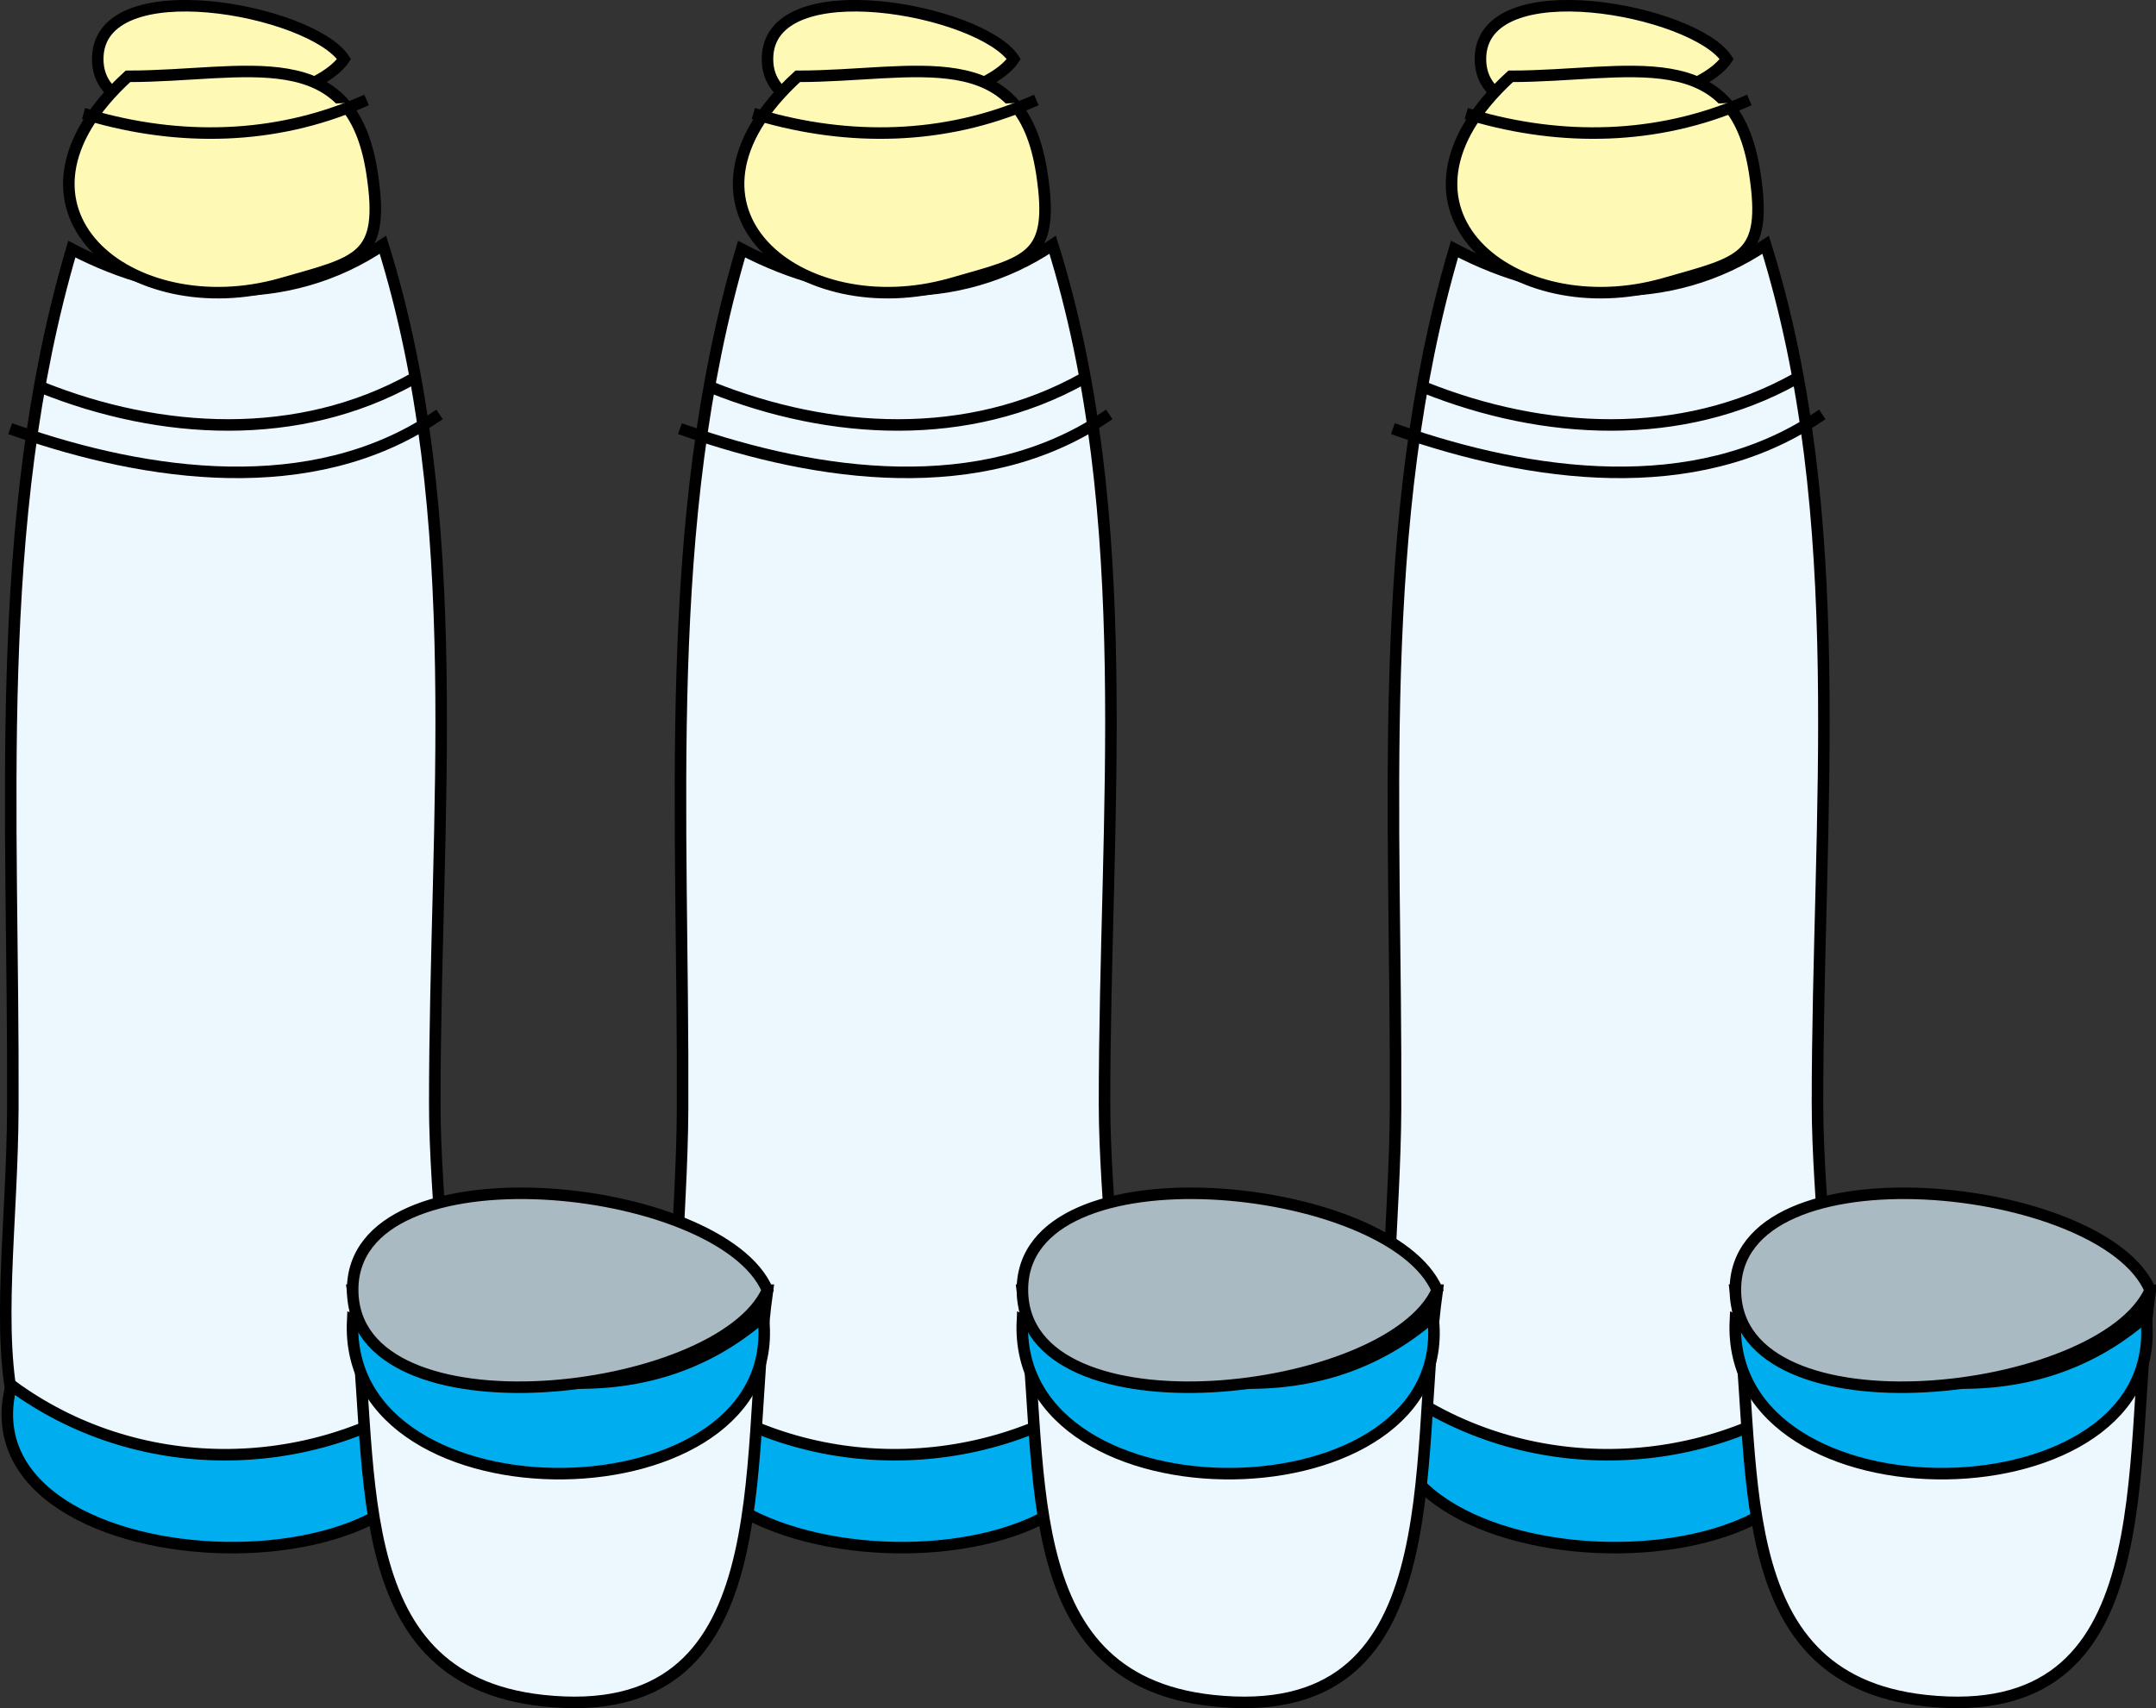 <svg xmlns="http://www.w3.org/2000/svg" xmlns:xlink="http://www.w3.org/1999/xlink" version="1.1" id="Layer_1" x="0px" y="0px" enable-background="new 0 0 822.05 841.89" xml:space="preserve" viewBox="223.29 272.64 374.22 296.57">
<rect x="223.29" y="272.64" width="374.22" height="296.57" fill="#333333" stroke="none"/>
<path fill-rule="evenodd" clip-rule="evenodd" fill="#FFF9B6" stroke="#000000" stroke-width="2" stroke-linecap="square" stroke-miterlimit="10" d="  M523.003,282.89c-5.635,8.549-42.75,15.632-42.75,0S517.368,274.341,523.003,282.89z"/>
<path fill-rule="evenodd" clip-rule="evenodd" fill="#ECF8FE" stroke="#000000" stroke-width="2" stroke-linecap="square" stroke-miterlimit="10" d="  M475.753,315.89c-14.014,47.488-10.025,98.108-10.236,149.112c-0.166,40.366-11.724,75.888,39.486,75.888  c46.556,0,33.75-41.982,33.75-76.68c0-50.089,5.783-101.749-9-149.07C513.232,326.311,492.832,324.875,475.753,315.89z"/>
<path fill-rule="evenodd" clip-rule="evenodd" fill="#FFF9B6" stroke="#000000" stroke-width="2" stroke-linecap="square" stroke-miterlimit="10" d="  M485.503,285.89c-25.098,23.007,0.51,43.461,26.625,36c13.519-3.862,18.004-4.25,15.75-19.125  C524.329,279.342,506.037,285.89,485.503,285.89z"/>
<path fill="none" stroke="#000000" stroke-width="2" stroke-linecap="square" stroke-miterlimit="10" d="M470.503,339.89  c20.662,8.294,44.596,9.62,64.5-1.5"/>
<path fill="none" stroke="#000000" stroke-width="2" stroke-linecap="square" stroke-miterlimit="10" d="M466.003,347.39  c23.02,8.039,51.339,12.042,72.75-2.25"/>
<path fill-rule="evenodd" clip-rule="evenodd" fill="#00AEEF" stroke="#000000" stroke-width="2" stroke-linecap="square" stroke-miterlimit="10" d="  M465.253,513.14c21.653,15.972,51.602,15.933,73.5,0.75C549.396,551.636,455.645,549.543,465.253,513.14z"/>
<path fill-rule="evenodd" clip-rule="evenodd" fill="#FFF9B6" d="M478.753,292.64c15.563,4.568,32.165,4.318,47.25-2.25  C510.253,291.14,494.503,291.89,478.753,292.64z"/>
<path fill="none" stroke="#000000" stroke-width="2" stroke-linecap="square" stroke-miterlimit="10" d="M478.753,292.64  c15.563,4.568,32.165,4.318,47.25-2.25"/>
<path fill-rule="evenodd" clip-rule="evenodd" fill="#ECF8FE" stroke="#000000" stroke-width="2" stroke-linecap="square" stroke-miterlimit="10" d="  M524.503,496.64c24,0,48,0,72,0c-4.208,29.803,2.853,75.776-39,71.25C522.059,564.056,528.714,525.415,524.503,496.64z"/>
<path fill-rule="evenodd" clip-rule="evenodd" fill="#00AEEF" stroke="#000000" stroke-width="2" stroke-linecap="square" stroke-miterlimit="10" d="  M524.503,501.89c-1.787,36.236,75.736,34.93,71.25-0.75C574.979,519.319,547.078,513.499,524.503,501.89z"/>
<path fill-rule="evenodd" clip-rule="evenodd" fill="#AABAC3" stroke="#000000" stroke-width="2" stroke-linecap="square" stroke-miterlimit="10" d="  M596.503,496.64c-8.354,18.629-71.844,25.98-72,0C524.349,471.013,588.428,477.633,596.503,496.64z"/>
<path fill-rule="evenodd" clip-rule="evenodd" fill="#FFF9B6" stroke="#000000" stroke-width="2" stroke-linecap="square" stroke-miterlimit="10" d="  M399.253,282.89c-5.634,8.549-42.75,15.632-42.75,0S393.619,274.341,399.253,282.89z"/>
<path fill-rule="evenodd" clip-rule="evenodd" fill="#ECF8FE" stroke="#000000" stroke-width="2" stroke-linecap="square" stroke-miterlimit="10" d="  M352.003,315.89c-14.014,47.488-10.025,98.108-10.236,149.112c-0.167,40.366-11.725,75.888,39.486,75.888  c46.556,0,33.75-41.982,33.75-76.68c0-50.089,5.783-101.749-9-149.07C389.482,326.311,369.082,324.875,352.003,315.89z"/>
<path fill-rule="evenodd" clip-rule="evenodd" fill="#FFF9B6" stroke="#000000" stroke-width="2" stroke-linecap="square" stroke-miterlimit="10" d="  M361.753,285.89c-25.098,23.007,0.51,43.461,26.625,36c13.519-3.862,18.004-4.25,15.75-19.125  C400.579,279.342,382.288,285.89,361.753,285.89z"/>
<path fill="none" stroke="#000000" stroke-width="2" stroke-linecap="square" stroke-miterlimit="10" d="M346.753,339.89  c20.662,8.294,44.596,9.62,64.5-1.5"/>
<path fill="none" stroke="#000000" stroke-width="2" stroke-linecap="square" stroke-miterlimit="10" d="M342.253,347.39  c23.02,8.039,51.339,12.042,72.75-2.25"/>
<path fill-rule="evenodd" clip-rule="evenodd" fill="#00AEEF" stroke="#000000" stroke-width="2" stroke-linecap="square" stroke-miterlimit="10" d="  M341.503,513.14c21.653,15.972,51.602,15.933,73.5,0.75C425.646,551.636,331.894,549.543,341.503,513.14z"/>
<path fill-rule="evenodd" clip-rule="evenodd" fill="#FFF9B6" d="M355.003,292.64c15.563,4.568,32.165,4.318,47.25-2.25  C386.503,291.14,370.753,291.89,355.003,292.64z"/>
<path fill="none" stroke="#000000" stroke-width="2" stroke-linecap="square" stroke-miterlimit="10" d="M355.003,292.64  c15.563,4.568,32.165,4.318,47.25-2.25"/>
<path fill-rule="evenodd" clip-rule="evenodd" fill="#ECF8FE" stroke="#000000" stroke-width="2" stroke-linecap="square" stroke-miterlimit="10" d="  M400.753,496.64c24,0,48,0,72,0c-4.208,29.803,2.853,75.776-39,71.25C398.308,564.056,404.964,525.415,400.753,496.64z"/>
<path fill-rule="evenodd" clip-rule="evenodd" fill="#00AEEF" stroke="#000000" stroke-width="2" stroke-linecap="square" stroke-miterlimit="10" d="  M400.753,501.89c-1.787,36.236,75.736,34.93,71.25-0.75C451.229,519.319,423.328,513.499,400.753,501.89z"/>
<path fill-rule="evenodd" clip-rule="evenodd" fill="#AABAC3" stroke="#000000" stroke-width="2" stroke-linecap="square" stroke-miterlimit="10" d="  M472.753,496.64c-8.354,18.629-71.844,25.98-72,0C400.599,471.013,464.678,477.633,472.753,496.64z"/>
<path fill-rule="evenodd" clip-rule="evenodd" fill="#FFF9B6" stroke="#000000" stroke-width="2" stroke-linecap="square" stroke-miterlimit="10" d="  M283.003,282.89c-5.634,8.549-42.75,15.632-42.75,0S277.369,274.341,283.003,282.89z"/>
<path fill-rule="evenodd" clip-rule="evenodd" fill="#ECF8FE" stroke="#000000" stroke-width="2" stroke-linecap="square" stroke-miterlimit="10" d="  M235.753,315.89c-14.014,47.488-10.025,98.108-10.236,149.112c-0.167,40.366-11.725,75.888,39.486,75.888  c46.556,0,33.75-41.982,33.75-76.68c0-50.089,5.783-101.749-9-149.07C273.232,326.311,252.832,324.875,235.753,315.89z"/>
<path fill-rule="evenodd" clip-rule="evenodd" fill="#FFF9B6" stroke="#000000" stroke-width="2" stroke-linecap="square" stroke-miterlimit="10" d="  M245.503,285.89c-25.098,23.007,0.51,43.461,26.625,36c13.519-3.862,18.004-4.25,15.75-19.125  C284.329,279.342,266.038,285.89,245.503,285.89z"/>
<path fill="none" stroke="#000000" stroke-width="2" stroke-linecap="square" stroke-miterlimit="10" d="M230.503,339.89  c20.662,8.294,44.596,9.62,64.5-1.5"/>
<path fill="none" stroke="#000000" stroke-width="2" stroke-linecap="square" stroke-miterlimit="10" d="M226.003,347.39  c23.02,8.039,51.339,12.042,72.75-2.25"/>
<path fill-rule="evenodd" clip-rule="evenodd" fill="#00AEEF" stroke="#000000" stroke-width="2" stroke-linecap="square" stroke-miterlimit="10" d="  M225.253,513.14c21.653,15.972,51.602,15.933,73.5,0.75C309.396,551.636,215.644,549.543,225.253,513.14z"/>
<path fill-rule="evenodd" clip-rule="evenodd" fill="#FFF9B6" d="M238.753,292.64c15.563,4.568,32.165,4.318,47.25-2.25  C270.253,291.14,254.503,291.89,238.753,292.64z"/>
<path fill="none" stroke="#000000" stroke-width="2" stroke-linecap="square" stroke-miterlimit="10" d="M238.753,292.64  c15.563,4.568,32.165,4.318,47.25-2.25"/>
<path fill-rule="evenodd" clip-rule="evenodd" fill="#ECF8FE" stroke="#000000" stroke-width="2" stroke-linecap="square" stroke-miterlimit="10" d="  M284.503,496.64c24,0,48,0,72,0c-4.208,29.803,2.853,75.776-39,71.25C282.058,564.056,288.714,525.415,284.503,496.64z"/>
<path fill-rule="evenodd" clip-rule="evenodd" fill="#00AEEF" stroke="#000000" stroke-width="2" stroke-linecap="square" stroke-miterlimit="10" d="  M284.503,501.89c-1.787,36.236,75.736,34.93,71.25-0.75C334.979,519.319,307.078,513.499,284.503,501.89z"/>
<path fill-rule="evenodd" clip-rule="evenodd" fill="#AABAC3" stroke="#000000" stroke-width="2" stroke-linecap="square" stroke-miterlimit="10" d="  M356.503,496.64c-8.354,18.629-71.844,25.98-72,0C284.349,471.013,348.428,477.633,356.503,496.64z"/>
</svg>